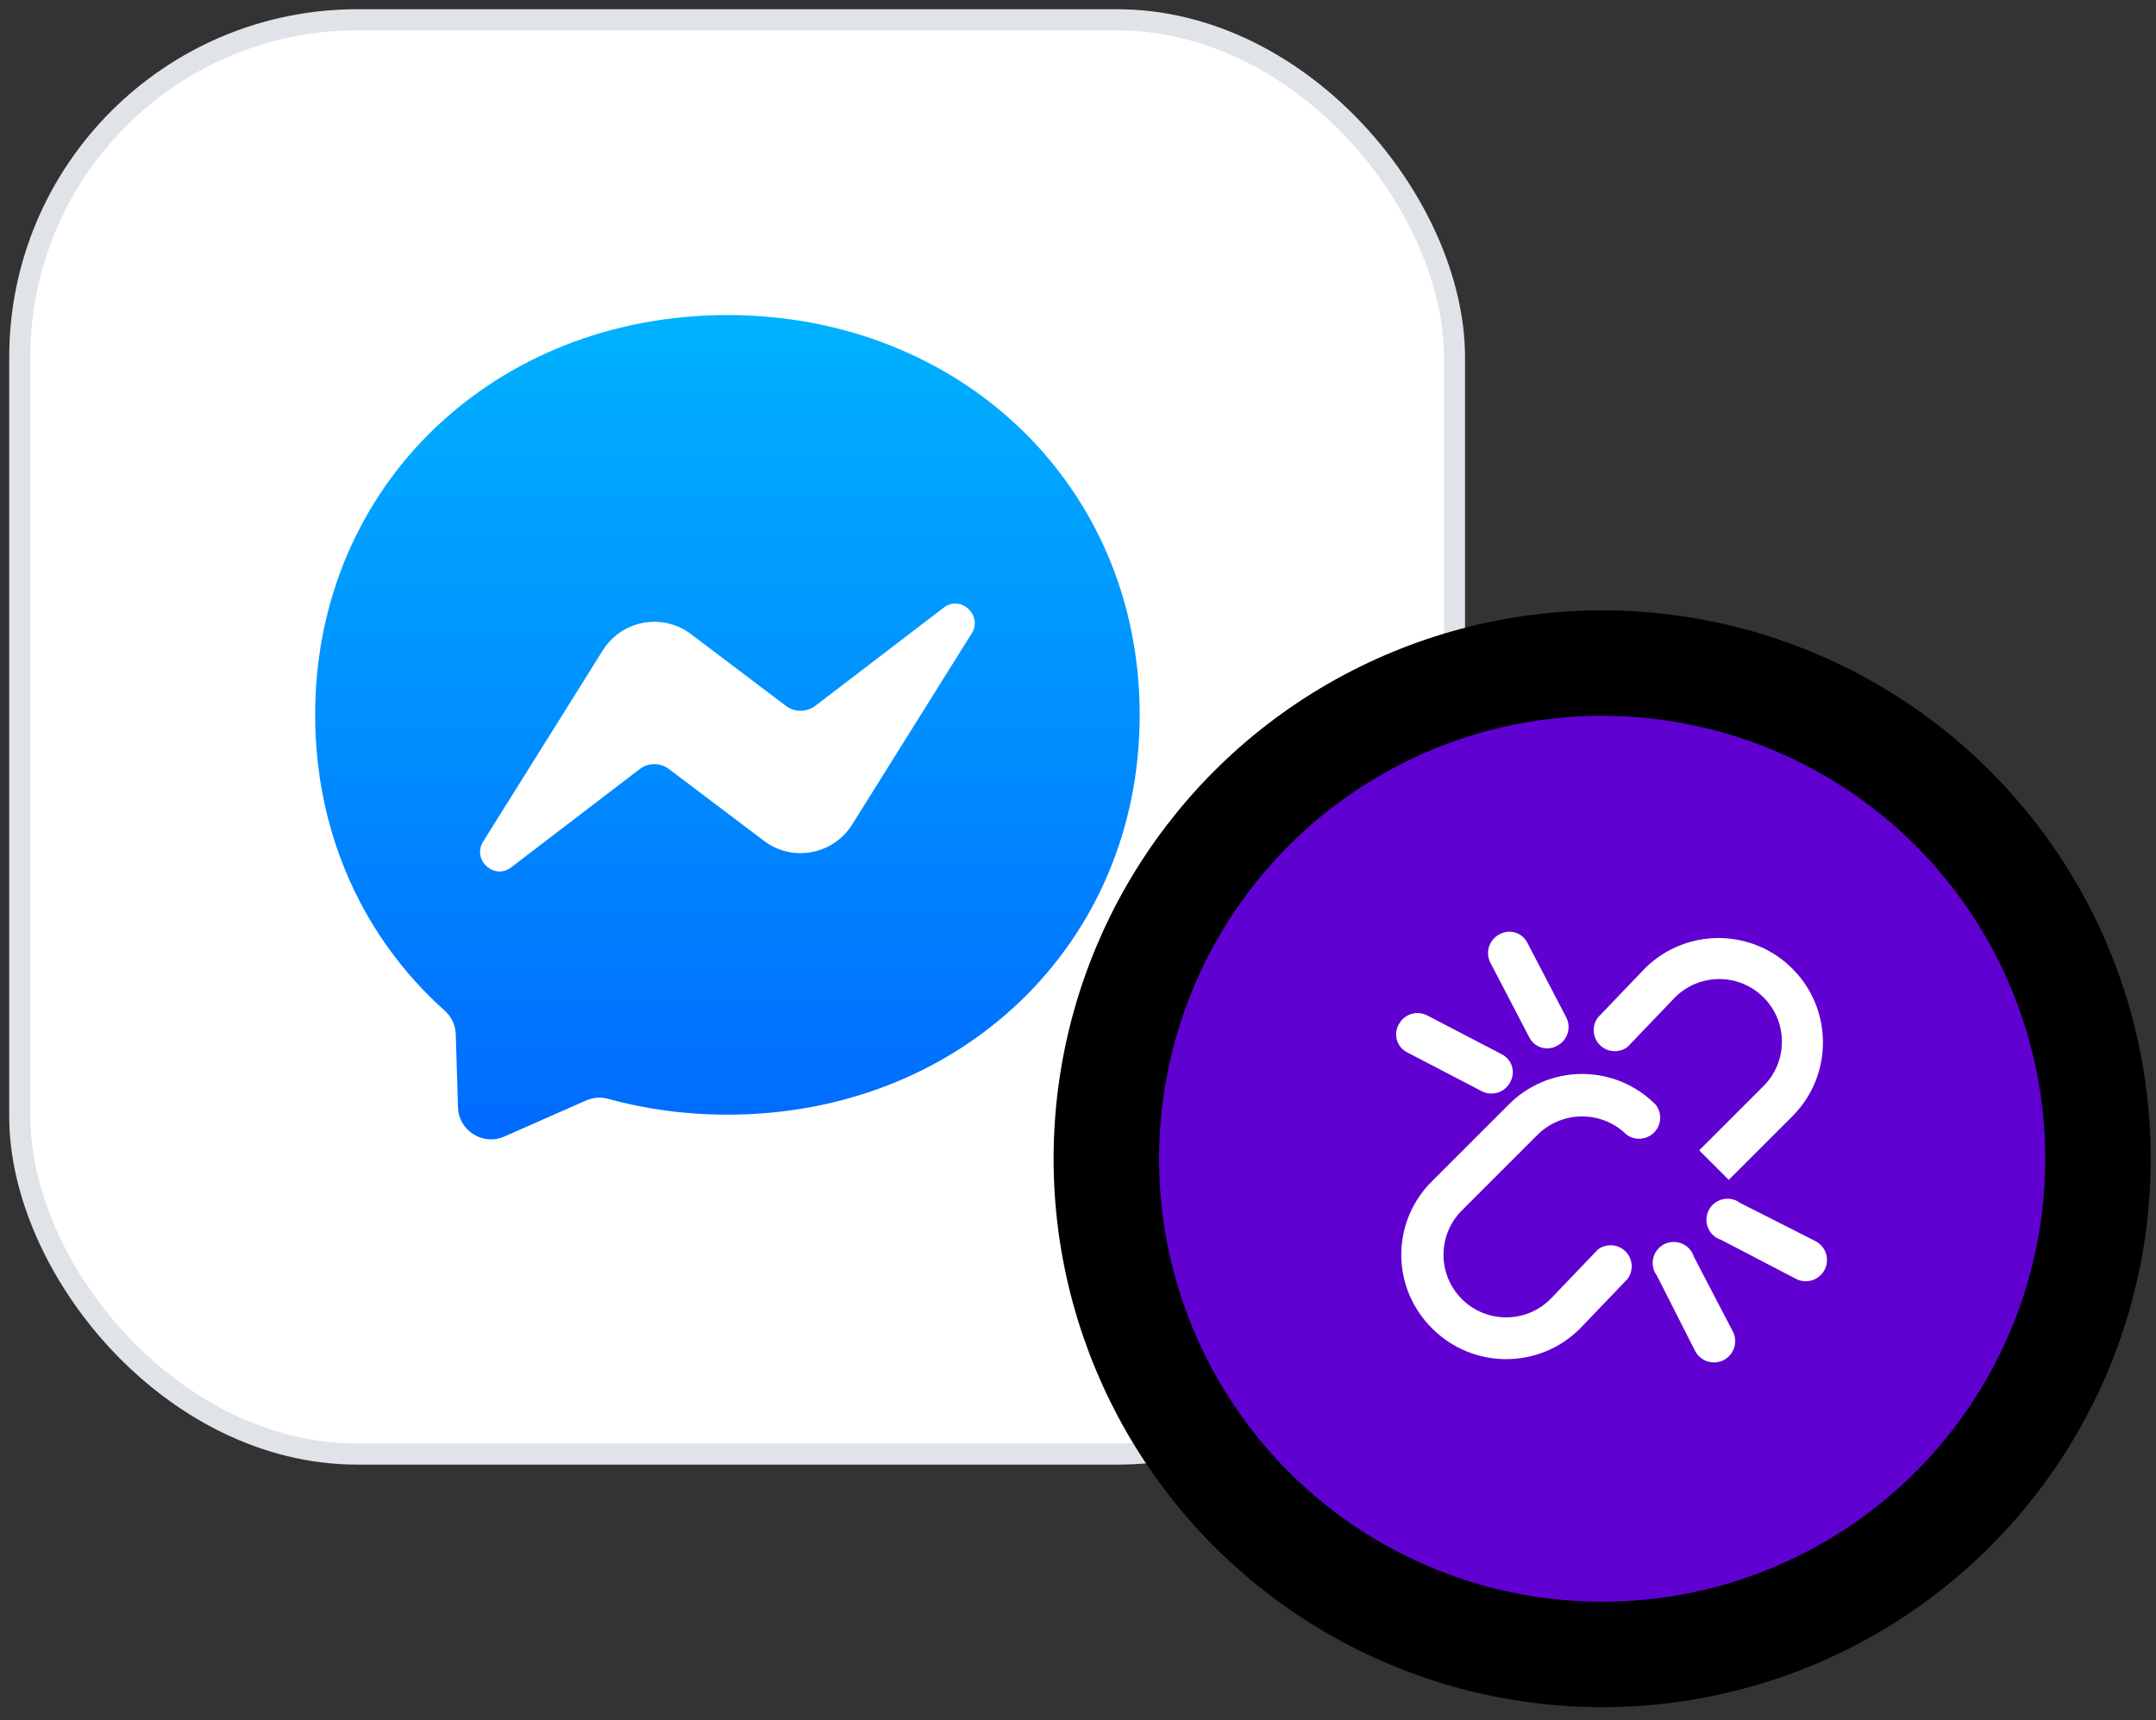 <?xml version="1.0" encoding="UTF-8"?>
<svg width="109px" height="87px" viewBox="0 0 109 87" version="1.1" xmlns="http://www.w3.org/2000/svg" xmlns:xlink="http://www.w3.org/1999/xlink">
    <rect x="0" y="0" width="109" height="87" fill="#333333" stroke="none"/>
    <!-- Generator: Sketch 64 (93537) - https://sketch.com -->
    <title>unlink-dark@1x</title>
    <desc>Created with Sketch.</desc>
    <defs>
        <linearGradient x1="50%" y1="0%" x2="50%" y2="100.001%" id="linearGradient-1">
            <stop stop-color="#00B2FF" offset="0%"></stop>
            <stop stop-color="#006AFF" offset="100%"></stop>
        </linearGradient>
    </defs>
    <g id="Imagery-ideas" stroke="none" stroke-width="1" fill="none" fill-rule="evenodd">
        <g id="imagery" transform="translate(-634, -683)">
            <g id="unlink-dark" transform="translate(635, 684)">
                <g id="Group-2">
                    <rect id="Rectangle" stroke="#E0E4E9" stroke-width="1.067" fill="#FFFFFF" fill-rule="nonzero" x="0" y="0" width="72.533" height="72.533" rx="17.067"></rect>
                    <g id="Messenger_Logo_Color_RGB" transform="translate(14.933, 14.933)">
                        <path d="M20.843,0 C9.1,0 0,8.601 0,20.218 C0,26.295 2.491,31.546 6.546,35.173 C6.886,35.48 7.092,35.903 7.108,36.36 L7.222,40.068 C7.259,41.25 8.48,42.018 9.562,41.544 L13.697,39.719 C14.049,39.564 14.439,39.535 14.808,39.636 C16.708,40.16 18.733,40.437 20.843,40.437 C32.585,40.437 41.686,31.835 41.686,20.218 C41.686,8.601 32.585,0 20.843,0 Z" id="Bubble_Solid_3_" fill="url(#linearGradient-1)"></path>
                        <path d="M8.497,26.62 L14.538,16.963 C15.498,15.428 17.558,15.045 18.998,16.133 L23.801,19.765 C24.244,20.098 24.848,20.094 25.286,19.761 L31.774,14.799 C32.638,14.136 33.772,15.182 33.188,16.108 L27.152,25.761 C26.192,27.295 24.132,27.679 22.692,26.591 L17.889,22.959 C17.446,22.625 16.842,22.629 16.404,22.963 L9.912,27.929 C9.048,28.592 7.914,27.545 8.497,26.62 Z" id="Bolt_4_" fill="#FFFFFF"></path>
                    </g>
                    <circle id="Oval" stroke="#000000" stroke-width="5.333" fill="#6001D2" cx="80" cy="57.6" r="25.067"></circle>
                    <g id="unlink-copy" transform="translate(67.2, 44.8)">
                        <g id="invisible_box">
                            <rect id="Rectangle" x="0" y="0" width="25.6" height="25.6"></rect>
                        </g>
                        <g id="Q3_icons" transform="translate(2.133, 1.067)" fill="#FFFFFF" fill-rule="nonzero">
                            <g id="Group">
                                <path d="M7.413,10.507 C8.658,9.287 10.649,9.287 11.893,10.507 C12.318,10.825 12.912,10.783 13.288,10.408 C13.663,10.032 13.705,9.438 13.387,9.013 C12.404,8.01 11.058,7.445 9.653,7.445 C8.249,7.445 6.903,8.01 5.92,9.013 L2.08,12.853 C1.077,13.836 0.511,15.182 0.511,16.587 C0.511,17.991 1.077,19.337 2.08,20.32 C4.142,22.382 7.485,22.382 9.547,20.32 L11.947,17.813 C12.265,17.389 12.223,16.794 11.848,16.419 C11.472,16.044 10.878,16.002 10.453,16.32 L8.053,18.827 C6.816,20.064 4.81,20.064 3.573,18.827 C2.336,17.59 2.336,15.584 3.573,14.347 L7.413,10.507 Z" id="Path"></path>
                                <path d="M4.587,8.32 C4.841,8.449 5.136,8.471 5.407,8.381 C5.678,8.291 5.901,8.096 6.027,7.84 C6.157,7.6 6.186,7.318 6.106,7.057 C6.025,6.796 5.843,6.578 5.6,6.453 L1.813,4.48 C1.559,4.351 1.264,4.329 0.993,4.419 C0.722,4.509 0.499,4.704 0.373,4.96 C0.243,5.2 0.214,5.482 0.294,5.743 C0.375,6.004 0.557,6.222 0.8,6.347 L4.587,8.32 Z" id="Path"></path>
                                <path d="M6.987,5.6 C7.111,5.843 7.329,6.025 7.59,6.106 C7.851,6.186 8.134,6.157 8.373,6.027 C8.629,5.901 8.824,5.678 8.914,5.407 C9.004,5.136 8.982,4.841 8.853,4.587 L6.88,0.8 C6.755,0.557 6.538,0.375 6.277,0.294 C6.016,0.214 5.733,0.243 5.493,0.373 C5.237,0.499 5.043,0.722 4.952,0.993 C4.862,1.264 4.884,1.559 5.013,1.813 L6.987,5.6 Z" id="Path"></path>
                                <path d="M21.44,15.893 L17.653,13.973 C17.315,13.713 16.853,13.681 16.481,13.89 C16.109,14.099 15.897,14.51 15.944,14.935 C15.99,15.36 16.285,15.716 16.693,15.84 L20.48,17.813 C21.01,18.078 21.655,17.864 21.92,17.333 C22.185,16.803 21.97,16.158 21.44,15.893 L21.44,15.893 Z" id="Path"></path>
                                <path d="M15.307,16.693 C15.182,16.285 14.826,15.99 14.402,15.944 C13.977,15.897 13.566,16.109 13.357,16.481 C13.147,16.853 13.18,17.315 13.44,17.653 L15.36,21.44 C15.531,21.783 15.873,22.008 16.256,22.031 C16.638,22.054 17.004,21.871 17.216,21.551 C17.427,21.231 17.451,20.823 17.28,20.48 L15.307,16.693 Z" id="Path"></path>
                                <path d="M11.947,6.08 L14.347,3.573 C15.584,2.336 17.59,2.336 18.827,3.573 C20.064,4.81 20.064,6.816 18.827,8.053 L15.573,11.307 L17.067,12.8 L20.32,9.547 C22.346,7.479 22.33,4.165 20.282,2.118 C18.235,0.07 14.921,0.054 12.853,2.08 L10.453,4.587 C10.135,5.011 10.177,5.606 10.552,5.981 C10.928,6.356 11.522,6.398 11.947,6.08 L11.947,6.08 Z" id="Path"></path>
                            </g>
                        </g>
                    </g>
                </g>
            </g>
        </g>
    </g>
</svg>